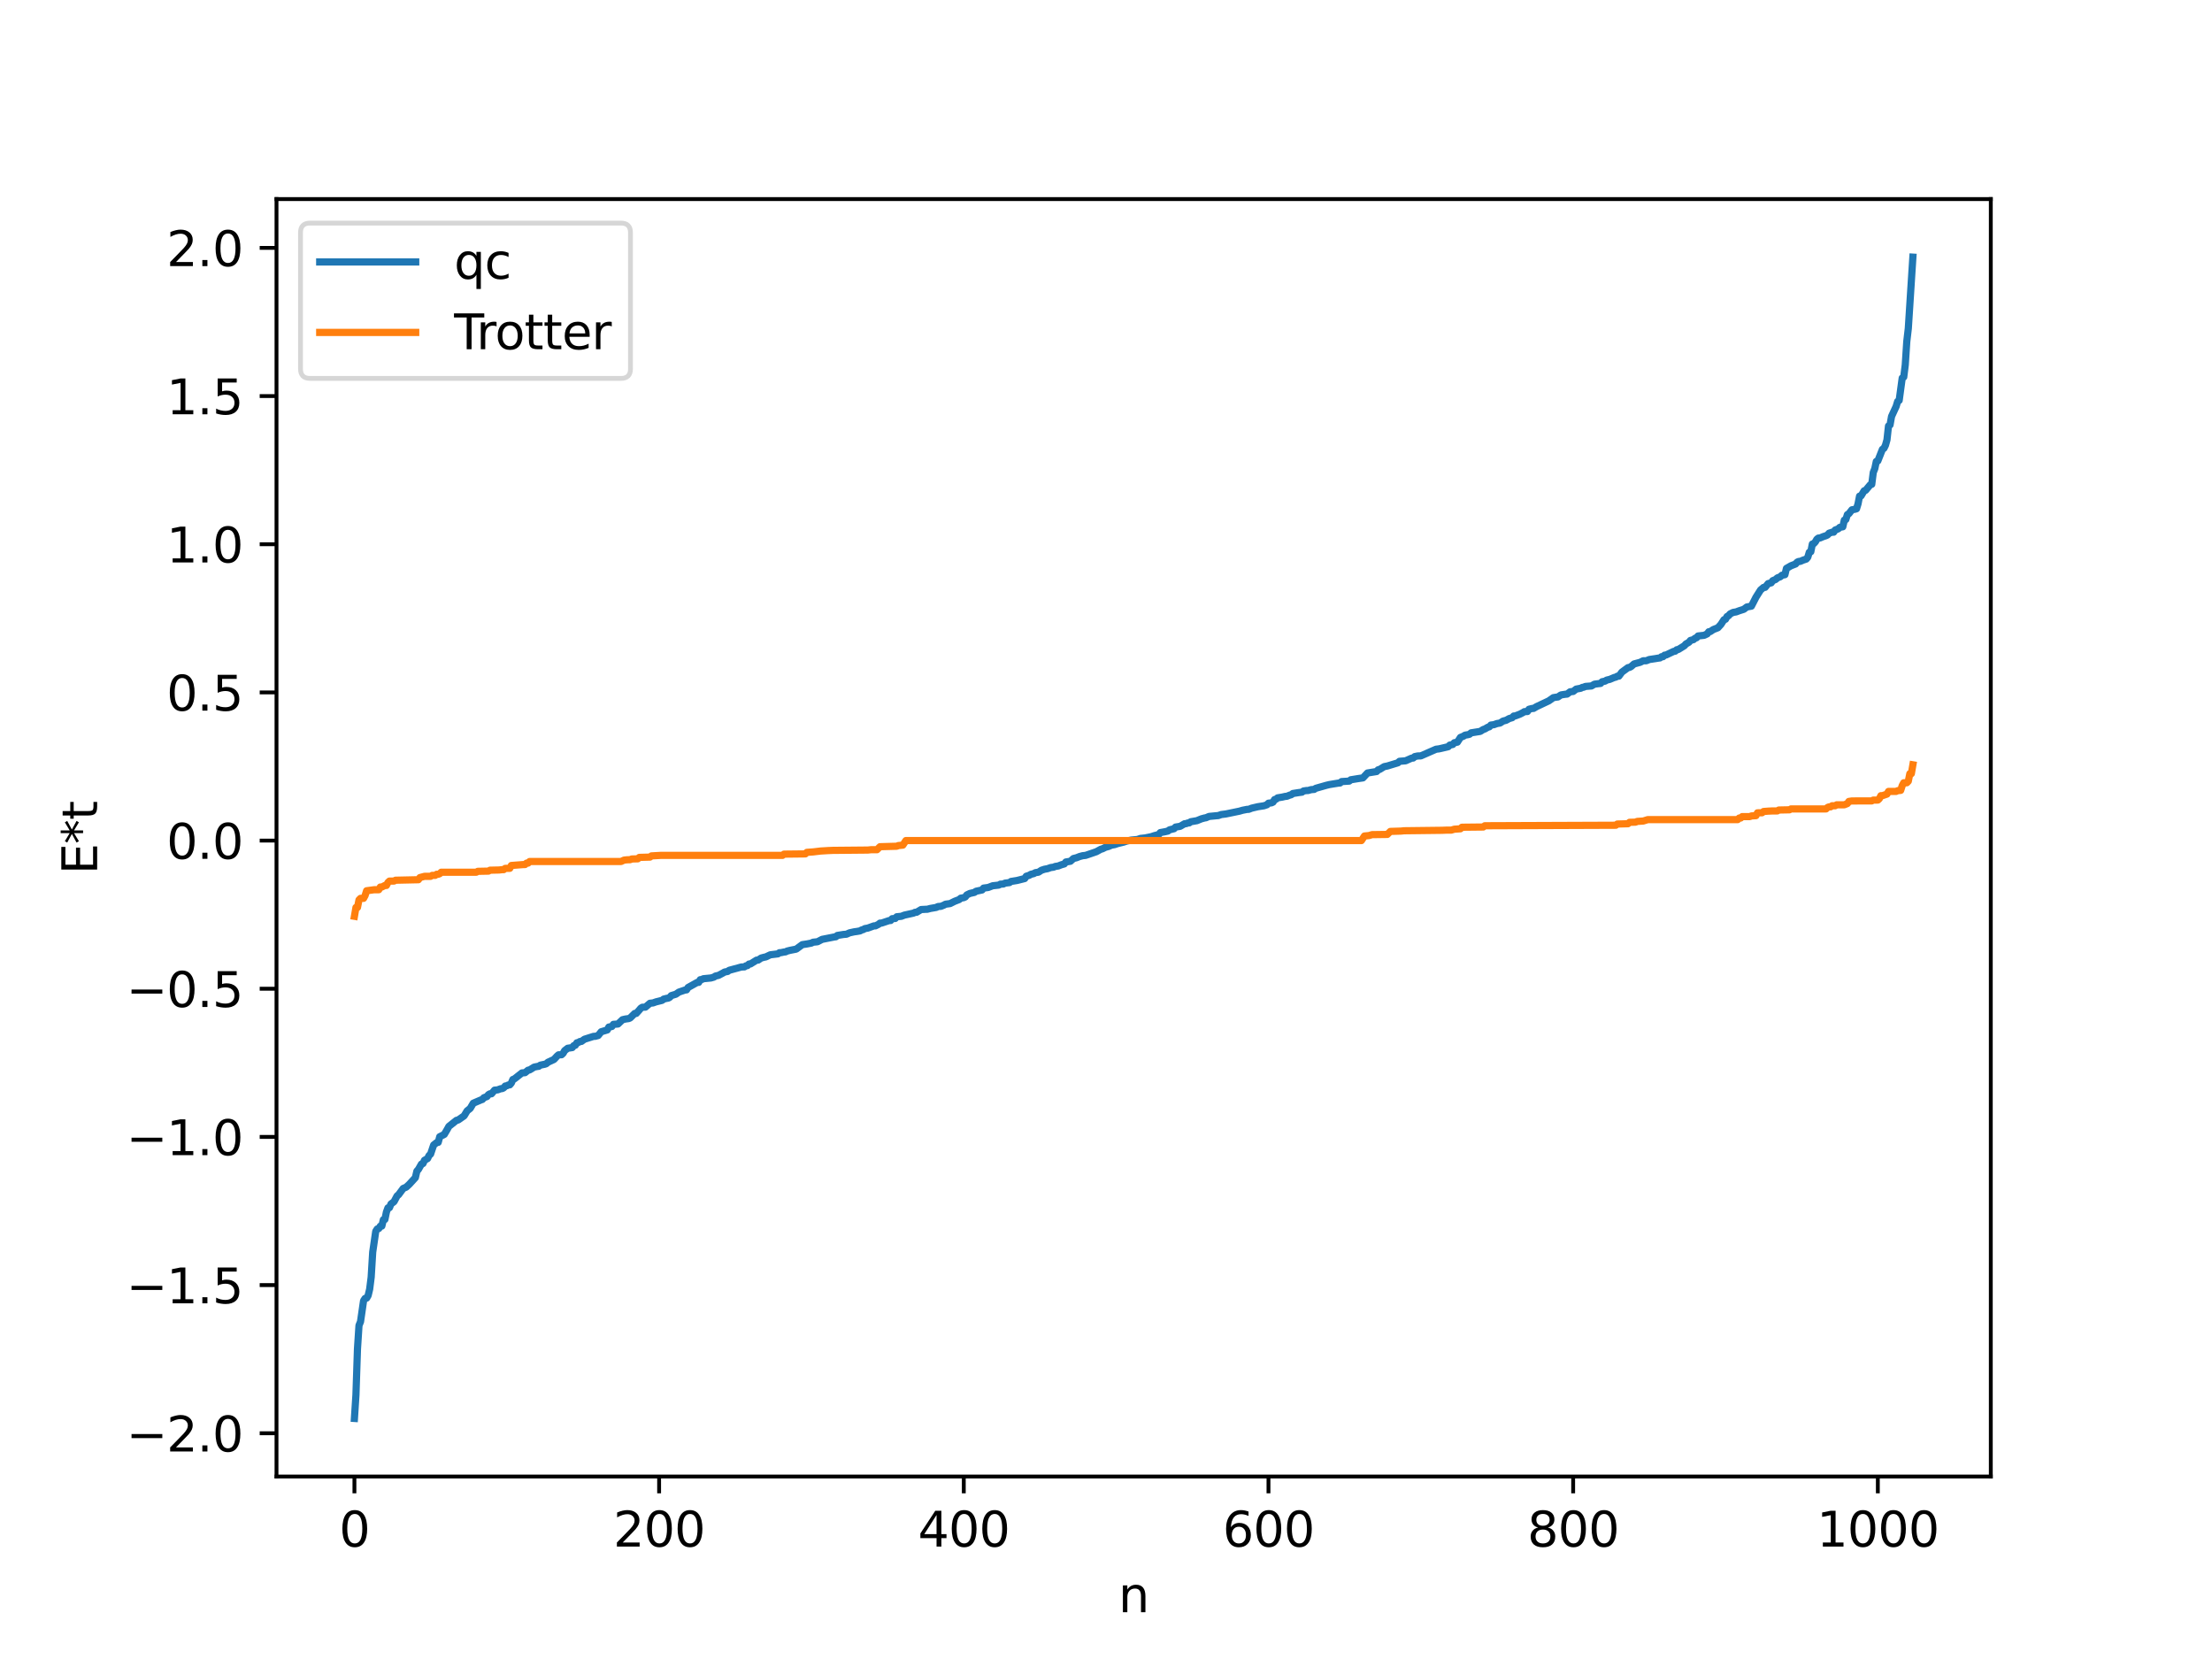 <?xml version="1.0" encoding="utf-8" standalone="no"?>
<!DOCTYPE svg PUBLIC "-//W3C//DTD SVG 1.1//EN"
  "http://www.w3.org/Graphics/SVG/1.1/DTD/svg11.dtd">
<svg xmlns:xlink="http://www.w3.org/1999/xlink" width="460.8pt" height="345.6pt" viewBox="0 0 460.8 345.6" xmlns="http://www.w3.org/2000/svg" version="1.1">
 <defs>
  <style type="text/css">*{stroke-linejoin: round; stroke-linecap: butt}</style>
 </defs>
 <g id="figure_1">
  <g id="patch_1">
   <path d="M 0 345.6 
L 460.8 345.6 
L 460.8 0 
L 0 0 
z
" style="fill: #ffffff"/>
  </g>
  <g id="axes_1">
   <g id="patch_2">
    <path d="M 57.6 307.584 
L 414.72 307.584 
L 414.72 41.472 
L 57.6 41.472 
z
" style="fill: #ffffff"/>
   </g>
   <g id="matplotlib.axis_1">
    <g id="xtick_1">
     <g id="line2d_1">
      <defs>
       <path id="m4f296796f5" d="M 0 0 
L 0 3.5 
" style="stroke: #000000; stroke-width: 0.8"/>
      </defs>
      <g>
       <use xlink:href="#m4f296796f5" x="73.833" y="307.584" style="stroke: #000000; stroke-width: 0.8"/>
      </g>
     </g>
     <g id="text_1">
      <!-- 0 -->
      <g transform="translate(70.651 322.182) scale(0.1 -0.1)">
       <defs>
        <path id="DejaVuSans-30" d="M 2034 4250 
Q 1547 4250 1301 3770 
Q 1056 3291 1056 2328 
Q 1056 1369 1301 889 
Q 1547 409 2034 409 
Q 2525 409 2770 889 
Q 3016 1369 3016 2328 
Q 3016 3291 2770 3770 
Q 2525 4250 2034 4250 
z
M 2034 4750 
Q 2819 4750 3233 4129 
Q 3647 3509 3647 2328 
Q 3647 1150 3233 529 
Q 2819 -91 2034 -91 
Q 1250 -91 836 529 
Q 422 1150 422 2328 
Q 422 3509 836 4129 
Q 1250 4750 2034 4750 
z
" transform="scale(0.016)"/>
       </defs>
       <use xlink:href="#DejaVuSans-30"/>
      </g>
     </g>
    </g>
    <g id="xtick_2">
     <g id="line2d_2">
      <g>
       <use xlink:href="#m4f296796f5" x="137.304" y="307.584" style="stroke: #000000; stroke-width: 0.8"/>
      </g>
     </g>
     <g id="text_2">
      <!-- 200 -->
      <g transform="translate(127.76 322.182) scale(0.1 -0.1)">
       <defs>
        <path id="DejaVuSans-32" d="M 1228 531 
L 3431 531 
L 3431 0 
L 469 0 
L 469 531 
Q 828 903 1448 1529 
Q 2069 2156 2228 2338 
Q 2531 2678 2651 2914 
Q 2772 3150 2772 3378 
Q 2772 3750 2511 3984 
Q 2250 4219 1831 4219 
Q 1534 4219 1204 4116 
Q 875 4013 500 3803 
L 500 4441 
Q 881 4594 1212 4672 
Q 1544 4750 1819 4750 
Q 2544 4750 2975 4387 
Q 3406 4025 3406 3419 
Q 3406 3131 3298 2873 
Q 3191 2616 2906 2266 
Q 2828 2175 2409 1742 
Q 1991 1309 1228 531 
z
" transform="scale(0.016)"/>
       </defs>
       <use xlink:href="#DejaVuSans-32"/>
       <use xlink:href="#DejaVuSans-30" x="63.623"/>
       <use xlink:href="#DejaVuSans-30" x="127.246"/>
      </g>
     </g>
    </g>
    <g id="xtick_3">
     <g id="line2d_3">
      <g>
       <use xlink:href="#m4f296796f5" x="200.775" y="307.584" style="stroke: #000000; stroke-width: 0.8"/>
      </g>
     </g>
     <g id="text_3">
      <!-- 400 -->
      <g transform="translate(191.231 322.182) scale(0.1 -0.1)">
       <defs>
        <path id="DejaVuSans-34" d="M 2419 4116 
L 825 1625 
L 2419 1625 
L 2419 4116 
z
M 2253 4666 
L 3047 4666 
L 3047 1625 
L 3713 1625 
L 3713 1100 
L 3047 1100 
L 3047 0 
L 2419 0 
L 2419 1100 
L 313 1100 
L 313 1709 
L 2253 4666 
z
" transform="scale(0.016)"/>
       </defs>
       <use xlink:href="#DejaVuSans-34"/>
       <use xlink:href="#DejaVuSans-30" x="63.623"/>
       <use xlink:href="#DejaVuSans-30" x="127.246"/>
      </g>
     </g>
    </g>
    <g id="xtick_4">
     <g id="line2d_4">
      <g>
       <use xlink:href="#m4f296796f5" x="264.246" y="307.584" style="stroke: #000000; stroke-width: 0.8"/>
      </g>
     </g>
     <g id="text_4">
      <!-- 600 -->
      <g transform="translate(254.702 322.182) scale(0.1 -0.1)">
       <defs>
        <path id="DejaVuSans-36" d="M 2113 2584 
Q 1688 2584 1439 2293 
Q 1191 2003 1191 1497 
Q 1191 994 1439 701 
Q 1688 409 2113 409 
Q 2538 409 2786 701 
Q 3034 994 3034 1497 
Q 3034 2003 2786 2293 
Q 2538 2584 2113 2584 
z
M 3366 4563 
L 3366 3988 
Q 3128 4100 2886 4159 
Q 2644 4219 2406 4219 
Q 1781 4219 1451 3797 
Q 1122 3375 1075 2522 
Q 1259 2794 1537 2939 
Q 1816 3084 2150 3084 
Q 2853 3084 3261 2657 
Q 3669 2231 3669 1497 
Q 3669 778 3244 343 
Q 2819 -91 2113 -91 
Q 1303 -91 875 529 
Q 447 1150 447 2328 
Q 447 3434 972 4092 
Q 1497 4750 2381 4750 
Q 2619 4750 2861 4703 
Q 3103 4656 3366 4563 
z
" transform="scale(0.016)"/>
       </defs>
       <use xlink:href="#DejaVuSans-36"/>
       <use xlink:href="#DejaVuSans-30" x="63.623"/>
       <use xlink:href="#DejaVuSans-30" x="127.246"/>
      </g>
     </g>
    </g>
    <g id="xtick_5">
     <g id="line2d_5">
      <g>
       <use xlink:href="#m4f296796f5" x="327.717" y="307.584" style="stroke: #000000; stroke-width: 0.8"/>
      </g>
     </g>
     <g id="text_5">
      <!-- 800 -->
      <g transform="translate(318.173 322.182) scale(0.1 -0.1)">
       <defs>
        <path id="DejaVuSans-38" d="M 2034 2216 
Q 1584 2216 1326 1975 
Q 1069 1734 1069 1313 
Q 1069 891 1326 650 
Q 1584 409 2034 409 
Q 2484 409 2743 651 
Q 3003 894 3003 1313 
Q 3003 1734 2745 1975 
Q 2488 2216 2034 2216 
z
M 1403 2484 
Q 997 2584 770 2862 
Q 544 3141 544 3541 
Q 544 4100 942 4425 
Q 1341 4750 2034 4750 
Q 2731 4750 3128 4425 
Q 3525 4100 3525 3541 
Q 3525 3141 3298 2862 
Q 3072 2584 2669 2484 
Q 3125 2378 3379 2068 
Q 3634 1759 3634 1313 
Q 3634 634 3220 271 
Q 2806 -91 2034 -91 
Q 1263 -91 848 271 
Q 434 634 434 1313 
Q 434 1759 690 2068 
Q 947 2378 1403 2484 
z
M 1172 3481 
Q 1172 3119 1398 2916 
Q 1625 2713 2034 2713 
Q 2441 2713 2670 2916 
Q 2900 3119 2900 3481 
Q 2900 3844 2670 4047 
Q 2441 4250 2034 4250 
Q 1625 4250 1398 4047 
Q 1172 3844 1172 3481 
z
" transform="scale(0.016)"/>
       </defs>
       <use xlink:href="#DejaVuSans-38"/>
       <use xlink:href="#DejaVuSans-30" x="63.623"/>
       <use xlink:href="#DejaVuSans-30" x="127.246"/>
      </g>
     </g>
    </g>
    <g id="xtick_6">
     <g id="line2d_6">
      <g>
       <use xlink:href="#m4f296796f5" x="391.188" y="307.584" style="stroke: #000000; stroke-width: 0.8"/>
      </g>
     </g>
     <g id="text_6">
      <!-- 1000 -->
      <g transform="translate(378.463 322.182) scale(0.1 -0.1)">
       <defs>
        <path id="DejaVuSans-31" d="M 794 531 
L 1825 531 
L 1825 4091 
L 703 3866 
L 703 4441 
L 1819 4666 
L 2450 4666 
L 2450 531 
L 3481 531 
L 3481 0 
L 794 0 
L 794 531 
z
" transform="scale(0.016)"/>
       </defs>
       <use xlink:href="#DejaVuSans-31"/>
       <use xlink:href="#DejaVuSans-30" x="63.623"/>
       <use xlink:href="#DejaVuSans-30" x="127.246"/>
       <use xlink:href="#DejaVuSans-30" x="190.869"/>
      </g>
     </g>
    </g>
    <g id="text_7">
     <!-- n -->
     <g transform="translate(232.991 335.861) scale(0.1 -0.1)">
      <defs>
       <path id="DejaVuSans-6e" d="M 3513 2113 
L 3513 0 
L 2938 0 
L 2938 2094 
Q 2938 2591 2744 2837 
Q 2550 3084 2163 3084 
Q 1697 3084 1428 2787 
Q 1159 2491 1159 1978 
L 1159 0 
L 581 0 
L 581 3500 
L 1159 3500 
L 1159 2956 
Q 1366 3272 1645 3428 
Q 1925 3584 2291 3584 
Q 2894 3584 3203 3211 
Q 3513 2838 3513 2113 
z
" transform="scale(0.016)"/>
      </defs>
      <use xlink:href="#DejaVuSans-6e"/>
     </g>
    </g>
   </g>
   <g id="matplotlib.axis_2">
    <g id="ytick_1">
     <g id="line2d_7">
      <defs>
       <path id="m89097f9c79" d="M 0 0 
L -3.5 0 
" style="stroke: #000000; stroke-width: 0.8"/>
      </defs>
      <g>
       <use xlink:href="#m89097f9c79" x="57.6" y="298.573" style="stroke: #000000; stroke-width: 0.8"/>
      </g>
     </g>
     <g id="text_8">
      <!-- −2.0 -->
      <g transform="translate(26.317 302.372) scale(0.1 -0.1)">
       <defs>
        <path id="DejaVuSans-2212" d="M 678 2272 
L 4684 2272 
L 4684 1741 
L 678 1741 
L 678 2272 
z
" transform="scale(0.016)"/>
        <path id="DejaVuSans-2e" d="M 684 794 
L 1344 794 
L 1344 0 
L 684 0 
L 684 794 
z
" transform="scale(0.016)"/>
       </defs>
       <use xlink:href="#DejaVuSans-2212"/>
       <use xlink:href="#DejaVuSans-32" x="83.789"/>
       <use xlink:href="#DejaVuSans-2e" x="147.412"/>
       <use xlink:href="#DejaVuSans-30" x="179.199"/>
      </g>
     </g>
    </g>
    <g id="ytick_2">
     <g id="line2d_8">
      <g>
       <use xlink:href="#m89097f9c79" x="57.6" y="267.706" style="stroke: #000000; stroke-width: 0.8"/>
      </g>
     </g>
     <g id="text_9">
      <!-- −1.5 -->
      <g transform="translate(26.317 271.505) scale(0.1 -0.1)">
       <defs>
        <path id="DejaVuSans-35" d="M 691 4666 
L 3169 4666 
L 3169 4134 
L 1269 4134 
L 1269 2991 
Q 1406 3038 1543 3061 
Q 1681 3084 1819 3084 
Q 2600 3084 3056 2656 
Q 3513 2228 3513 1497 
Q 3513 744 3044 326 
Q 2575 -91 1722 -91 
Q 1428 -91 1123 -41 
Q 819 9 494 109 
L 494 744 
Q 775 591 1075 516 
Q 1375 441 1709 441 
Q 2250 441 2565 725 
Q 2881 1009 2881 1497 
Q 2881 1984 2565 2268 
Q 2250 2553 1709 2553 
Q 1456 2553 1204 2497 
Q 953 2441 691 2322 
L 691 4666 
z
" transform="scale(0.016)"/>
       </defs>
       <use xlink:href="#DejaVuSans-2212"/>
       <use xlink:href="#DejaVuSans-31" x="83.789"/>
       <use xlink:href="#DejaVuSans-2e" x="147.412"/>
       <use xlink:href="#DejaVuSans-35" x="179.199"/>
      </g>
     </g>
    </g>
    <g id="ytick_3">
     <g id="line2d_9">
      <g>
       <use xlink:href="#m89097f9c79" x="57.6" y="236.839" style="stroke: #000000; stroke-width: 0.8"/>
      </g>
     </g>
     <g id="text_10">
      <!-- −1.0 -->
      <g transform="translate(26.317 240.638) scale(0.1 -0.1)">
       <use xlink:href="#DejaVuSans-2212"/>
       <use xlink:href="#DejaVuSans-31" x="83.789"/>
       <use xlink:href="#DejaVuSans-2e" x="147.412"/>
       <use xlink:href="#DejaVuSans-30" x="179.199"/>
      </g>
     </g>
    </g>
    <g id="ytick_4">
     <g id="line2d_10">
      <g>
       <use xlink:href="#m89097f9c79" x="57.6" y="205.972" style="stroke: #000000; stroke-width: 0.8"/>
      </g>
     </g>
     <g id="text_11">
      <!-- −0.5 -->
      <g transform="translate(26.317 209.772) scale(0.1 -0.1)">
       <use xlink:href="#DejaVuSans-2212"/>
       <use xlink:href="#DejaVuSans-30" x="83.789"/>
       <use xlink:href="#DejaVuSans-2e" x="147.412"/>
       <use xlink:href="#DejaVuSans-35" x="179.199"/>
      </g>
     </g>
    </g>
    <g id="ytick_5">
     <g id="line2d_11">
      <g>
       <use xlink:href="#m89097f9c79" x="57.6" y="175.106" style="stroke: #000000; stroke-width: 0.8"/>
      </g>
     </g>
     <g id="text_12">
      <!-- 0.0 -->
      <g transform="translate(34.697 178.905) scale(0.1 -0.1)">
       <use xlink:href="#DejaVuSans-30"/>
       <use xlink:href="#DejaVuSans-2e" x="63.623"/>
       <use xlink:href="#DejaVuSans-30" x="95.41"/>
      </g>
     </g>
    </g>
    <g id="ytick_6">
     <g id="line2d_12">
      <g>
       <use xlink:href="#m89097f9c79" x="57.6" y="144.239" style="stroke: #000000; stroke-width: 0.8"/>
      </g>
     </g>
     <g id="text_13">
      <!-- 0.5 -->
      <g transform="translate(34.697 148.038) scale(0.1 -0.1)">
       <use xlink:href="#DejaVuSans-30"/>
       <use xlink:href="#DejaVuSans-2e" x="63.623"/>
       <use xlink:href="#DejaVuSans-35" x="95.41"/>
      </g>
     </g>
    </g>
    <g id="ytick_7">
     <g id="line2d_13">
      <g>
       <use xlink:href="#m89097f9c79" x="57.6" y="113.372" style="stroke: #000000; stroke-width: 0.8"/>
      </g>
     </g>
     <g id="text_14">
      <!-- 1.0 -->
      <g transform="translate(34.697 117.171) scale(0.1 -0.1)">
       <use xlink:href="#DejaVuSans-31"/>
       <use xlink:href="#DejaVuSans-2e" x="63.623"/>
       <use xlink:href="#DejaVuSans-30" x="95.41"/>
      </g>
     </g>
    </g>
    <g id="ytick_8">
     <g id="line2d_14">
      <g>
       <use xlink:href="#m89097f9c79" x="57.6" y="82.505" style="stroke: #000000; stroke-width: 0.8"/>
      </g>
     </g>
     <g id="text_15">
      <!-- 1.5 -->
      <g transform="translate(34.697 86.304) scale(0.1 -0.1)">
       <use xlink:href="#DejaVuSans-31"/>
       <use xlink:href="#DejaVuSans-2e" x="63.623"/>
       <use xlink:href="#DejaVuSans-35" x="95.41"/>
      </g>
     </g>
    </g>
    <g id="ytick_9">
     <g id="line2d_15">
      <g>
       <use xlink:href="#m89097f9c79" x="57.6" y="51.638" style="stroke: #000000; stroke-width: 0.8"/>
      </g>
     </g>
     <g id="text_16">
      <!-- 2.0 -->
      <g transform="translate(34.697 55.437) scale(0.1 -0.1)">
       <use xlink:href="#DejaVuSans-32"/>
       <use xlink:href="#DejaVuSans-2e" x="63.623"/>
       <use xlink:href="#DejaVuSans-30" x="95.41"/>
      </g>
     </g>
    </g>
    <g id="text_17">
     <!-- E*t -->
     <g transform="translate(20.238 182.148) rotate(-90) scale(0.1 -0.1)">
      <defs>
       <path id="DejaVuSans-45" d="M 628 4666 
L 3578 4666 
L 3578 4134 
L 1259 4134 
L 1259 2753 
L 3481 2753 
L 3481 2222 
L 1259 2222 
L 1259 531 
L 3634 531 
L 3634 0 
L 628 0 
L 628 4666 
z
" transform="scale(0.016)"/>
       <path id="DejaVuSans-2a" d="M 3009 3897 
L 1888 3291 
L 3009 2681 
L 2828 2375 
L 1778 3009 
L 1778 1831 
L 1422 1831 
L 1422 3009 
L 372 2375 
L 191 2681 
L 1313 3291 
L 191 3897 
L 372 4206 
L 1422 3572 
L 1422 4750 
L 1778 4750 
L 1778 3572 
L 2828 4206 
L 3009 3897 
z
" transform="scale(0.016)"/>
       <path id="DejaVuSans-74" d="M 1172 4494 
L 1172 3500 
L 2356 3500 
L 2356 3053 
L 1172 3053 
L 1172 1153 
Q 1172 725 1289 603 
Q 1406 481 1766 481 
L 2356 481 
L 2356 0 
L 1766 0 
Q 1100 0 847 248 
Q 594 497 594 1153 
L 594 3053 
L 172 3053 
L 172 3500 
L 594 3500 
L 594 4494 
L 1172 4494 
z
" transform="scale(0.016)"/>
      </defs>
      <use xlink:href="#DejaVuSans-45"/>
      <use xlink:href="#DejaVuSans-2a" x="63.184"/>
      <use xlink:href="#DejaVuSans-74" x="113.184"/>
     </g>
    </g>
   </g>
   <g id="line2d_16">
    <path d="M 73.833 295.488 
L 74.15 290.578 
L 74.467 281.018 
L 74.785 276.108 
L 75.102 275.335 
L 75.737 270.964 
L 76.054 270.482 
L 76.372 270.425 
L 76.689 269.882 
L 77.006 268.553 
L 77.324 266.054 
L 77.641 260.838 
L 78.276 256.493 
L 78.593 256.011 
L 78.91 255.928 
L 79.228 255.427 
L 79.545 255.412 
L 79.862 254.083 
L 80.18 254.04 
L 80.497 252.49 
L 80.815 251.622 
L 81.132 251.583 
L 81.449 250.81 
L 82.084 250.328 
L 82.719 249.13 
L 83.036 248.874 
L 83.988 247.58 
L 84.623 247.302 
L 85.258 246.711 
L 86.527 245.324 
L 86.844 243.964 
L 87.162 243.61 
L 87.796 242.498 
L 88.114 242.391 
L 88.431 241.701 
L 89.066 241.353 
L 89.383 240.71 
L 89.7 240.414 
L 90.335 238.527 
L 90.97 238.025 
L 91.287 237.975 
L 91.605 236.791 
L 92.557 236.313 
L 93.191 235.232 
L 93.509 234.651 
L 95.096 233.386 
L 95.413 233.332 
L 96.682 232.455 
L 97.317 231.403 
L 97.952 230.902 
L 98.586 229.821 
L 100.173 229.14 
L 100.491 229.032 
L 100.808 228.671 
L 101.443 228.433 
L 101.76 228.024 
L 102.077 227.854 
L 102.395 227.852 
L 103.029 227.098 
L 103.664 227.041 
L 104.299 226.802 
L 104.616 226.772 
L 104.934 226.615 
L 105.251 226.239 
L 105.568 226.194 
L 105.886 226.016 
L 106.203 225.992 
L 106.52 225.615 
L 106.838 224.876 
L 107.155 224.755 
L 108.742 223.505 
L 109.377 223.457 
L 110.011 222.944 
L 110.329 222.884 
L 111.281 222.294 
L 111.915 222.171 
L 112.233 222.131 
L 112.55 221.892 
L 113.502 221.695 
L 113.82 221.584 
L 114.137 221.291 
L 115.406 220.705 
L 116.041 220.013 
L 116.358 219.741 
L 116.993 219.718 
L 117.31 219.414 
L 117.628 218.861 
L 118.262 218.374 
L 119.215 218.229 
L 119.532 217.822 
L 119.849 217.747 
L 120.167 217.235 
L 120.484 217.171 
L 120.801 216.966 
L 121.119 216.948 
L 121.753 216.492 
L 123.658 215.89 
L 123.975 215.889 
L 124.61 215.717 
L 125.244 214.934 
L 126.514 214.554 
L 126.831 213.954 
L 127.466 213.839 
L 127.783 213.39 
L 128.735 213.319 
L 129.687 212.418 
L 130.322 212.276 
L 130.957 212.19 
L 131.274 212.056 
L 132.226 211.117 
L 132.543 211.115 
L 133.178 210.406 
L 133.496 210.024 
L 133.813 209.828 
L 134.448 209.804 
L 135.4 208.998 
L 136.034 208.929 
L 136.669 208.704 
L 137.939 208.388 
L 138.256 208.128 
L 138.891 207.974 
L 139.208 207.928 
L 139.525 207.755 
L 139.843 207.401 
L 140.795 207.114 
L 141.429 206.673 
L 142.699 206.24 
L 143.016 206.207 
L 143.334 205.716 
L 145.238 204.657 
L 145.555 204.646 
L 145.872 204.088 
L 146.19 204.058 
L 146.507 203.887 
L 148.094 203.731 
L 148.729 203.549 
L 149.046 203.325 
L 149.681 203.19 
L 150.633 202.682 
L 150.95 202.49 
L 151.585 202.372 
L 151.902 202.132 
L 154.441 201.443 
L 155.076 201.421 
L 155.393 201.197 
L 155.71 201.151 
L 156.028 200.825 
L 156.345 200.806 
L 157.615 200.011 
L 157.932 200.005 
L 158.567 199.576 
L 159.201 199.407 
L 159.519 199.348 
L 160.471 198.901 
L 162.058 198.706 
L 162.375 198.466 
L 162.692 198.458 
L 163.327 198.321 
L 163.644 198.297 
L 163.962 198.129 
L 164.596 197.97 
L 165.866 197.719 
L 167.135 196.787 
L 168.087 196.645 
L 169.039 196.461 
L 169.357 196.285 
L 170.309 196.183 
L 171.261 195.685 
L 173.8 195.186 
L 174.117 195.149 
L 174.434 194.871 
L 175.704 194.666 
L 176.339 194.613 
L 176.973 194.328 
L 177.925 194.118 
L 178.56 194.029 
L 179.195 193.913 
L 179.512 193.712 
L 179.829 193.658 
L 180.147 193.446 
L 180.781 193.339 
L 182.051 192.878 
L 182.368 192.874 
L 183.003 192.561 
L 183.32 192.3 
L 183.638 192.298 
L 185.224 191.77 
L 185.542 191.755 
L 185.859 191.375 
L 186.494 191.335 
L 186.811 190.978 
L 187.763 190.883 
L 188.398 190.635 
L 190.302 190.215 
L 190.62 190.048 
L 190.937 190.046 
L 191.889 189.474 
L 192.841 189.423 
L 193.158 189.418 
L 193.793 189.25 
L 195.062 189.03 
L 195.38 188.85 
L 196.015 188.802 
L 196.649 188.544 
L 196.967 188.363 
L 197.919 188.233 
L 198.871 187.757 
L 199.823 187.39 
L 200.14 187.108 
L 200.775 186.998 
L 201.092 186.845 
L 201.41 186.425 
L 202.044 186.12 
L 202.679 185.973 
L 202.996 185.907 
L 203.314 185.665 
L 204.583 185.397 
L 204.9 185.007 
L 205.853 184.88 
L 206.805 184.519 
L 207.757 184.417 
L 208.074 184.379 
L 208.391 184.187 
L 209.026 184.153 
L 209.343 183.976 
L 210.296 183.86 
L 210.613 183.624 
L 211.882 183.417 
L 213.469 183.017 
L 213.786 182.537 
L 214.421 182.338 
L 214.739 182.139 
L 215.373 181.982 
L 215.691 181.789 
L 216.325 181.697 
L 216.96 181.286 
L 217.595 181.076 
L 218.229 180.96 
L 218.864 180.732 
L 219.499 180.644 
L 219.816 180.499 
L 220.451 180.401 
L 221.086 180.151 
L 221.72 179.97 
L 222.038 179.569 
L 222.99 179.415 
L 223.624 178.841 
L 224.259 178.685 
L 224.894 178.431 
L 225.529 178.261 
L 226.163 178.189 
L 228.385 177.428 
L 229.337 176.904 
L 229.654 176.827 
L 230.289 176.505 
L 230.924 176.334 
L 231.558 176.061 
L 232.193 175.95 
L 232.828 175.734 
L 234.097 175.421 
L 234.732 175.2 
L 235.684 175.001 
L 236.953 174.879 
L 237.588 174.659 
L 238.54 174.559 
L 239.81 174.301 
L 240.444 174.089 
L 241.396 173.843 
L 241.714 173.443 
L 242.666 173.268 
L 243.3 173.127 
L 243.618 172.872 
L 244.57 172.637 
L 244.887 172.294 
L 245.839 172.141 
L 246.791 171.59 
L 247.109 171.585 
L 247.426 171.437 
L 247.743 171.424 
L 248.061 171.183 
L 249.33 170.963 
L 250.282 170.575 
L 250.917 170.403 
L 251.234 170.353 
L 251.869 170.079 
L 253.456 169.924 
L 253.773 169.905 
L 254.408 169.684 
L 255.36 169.566 
L 258.216 168.976 
L 258.851 168.791 
L 259.803 168.603 
L 260.12 168.602 
L 260.755 168.353 
L 262.024 168.057 
L 263.294 167.861 
L 263.929 167.646 
L 264.246 167.319 
L 264.881 167.249 
L 265.198 167.094 
L 265.515 166.561 
L 265.833 166.48 
L 266.15 166.209 
L 267.102 166.053 
L 267.737 165.905 
L 268.054 165.888 
L 268.689 165.635 
L 269.006 165.553 
L 269.324 165.301 
L 270.593 165.102 
L 271.228 165.021 
L 271.545 164.779 
L 272.18 164.68 
L 272.497 164.679 
L 273.132 164.498 
L 273.767 164.446 
L 274.084 164.224 
L 276.305 163.593 
L 276.94 163.44 
L 278.844 163.128 
L 279.162 163.111 
L 279.479 162.817 
L 281.066 162.718 
L 281.383 162.444 
L 282.97 162.185 
L 283.922 162.049 
L 284.874 161.03 
L 286.778 160.722 
L 287.096 160.363 
L 287.413 160.286 
L 288.365 159.698 
L 289 159.577 
L 291.221 158.902 
L 291.539 158.593 
L 292.808 158.489 
L 294.077 157.931 
L 294.395 157.913 
L 294.712 157.614 
L 295.347 157.481 
L 295.981 157.467 
L 299.155 156.076 
L 299.79 155.999 
L 301.694 155.55 
L 302.011 155.216 
L 302.646 155.086 
L 302.963 154.722 
L 303.598 154.605 
L 304.233 153.62 
L 304.867 153.364 
L 305.185 153.148 
L 305.82 153.042 
L 306.137 152.952 
L 306.454 152.665 
L 308.358 152.363 
L 308.993 151.964 
L 309.31 151.867 
L 309.945 151.492 
L 310.262 151.407 
L 310.58 151.043 
L 311.215 150.961 
L 311.849 150.73 
L 312.484 150.623 
L 313.119 150.211 
L 313.753 150.048 
L 314.388 149.693 
L 315.023 149.504 
L 315.34 149.158 
L 315.658 149.141 
L 316.61 148.779 
L 317.244 148.454 
L 317.562 148.249 
L 318.196 148.222 
L 318.514 147.752 
L 319.148 147.589 
L 319.466 147.576 
L 320.1 147.2 
L 322.639 146.004 
L 323.591 145.334 
L 324.226 145.231 
L 324.543 145.194 
L 325.178 144.766 
L 326.13 144.619 
L 326.448 144.595 
L 327.082 144.114 
L 327.717 144.045 
L 328.352 143.55 
L 329.304 143.374 
L 329.621 143.195 
L 329.939 143.153 
L 330.256 142.998 
L 331.525 142.899 
L 332.16 142.527 
L 332.795 142.441 
L 333.429 142.369 
L 333.747 142.019 
L 334.381 141.887 
L 334.699 141.676 
L 335.334 141.529 
L 336.286 141.129 
L 336.603 141.064 
L 336.92 140.864 
L 337.238 140.86 
L 337.872 140.01 
L 339.142 139.083 
L 339.459 139.03 
L 339.777 138.861 
L 340.411 138.31 
L 341.681 137.967 
L 342.315 137.652 
L 342.95 137.647 
L 343.585 137.39 
L 344.854 137.199 
L 345.489 137.094 
L 345.806 137.056 
L 346.124 136.805 
L 346.441 136.8 
L 346.758 136.484 
L 347.076 136.448 
L 348.662 135.694 
L 348.98 135.649 
L 349.297 135.355 
L 349.615 135.306 
L 350.884 134.519 
L 351.201 134.155 
L 351.836 133.797 
L 352.153 133.412 
L 352.788 133.245 
L 353.105 132.958 
L 353.423 132.86 
L 353.74 132.485 
L 355.01 132.345 
L 355.644 132.042 
L 355.962 131.609 
L 356.279 131.569 
L 356.914 131.148 
L 357.866 130.773 
L 358.5 130.079 
L 359.135 129.095 
L 359.453 129.007 
L 359.77 128.433 
L 360.087 128.272 
L 360.405 127.891 
L 361.039 127.575 
L 361.674 127.47 
L 362.309 127.231 
L 363.261 126.929 
L 363.896 126.446 
L 364.848 126.273 
L 365.8 124.412 
L 366.752 122.908 
L 367.386 122.365 
L 367.704 122.356 
L 368.339 121.571 
L 368.973 121.417 
L 369.291 120.966 
L 369.925 120.704 
L 370.243 120.391 
L 370.877 120.15 
L 371.195 119.838 
L 371.829 119.72 
L 372.147 118.409 
L 373.099 117.857 
L 374.051 117.49 
L 374.368 117.118 
L 374.686 116.962 
L 375.003 116.95 
L 375.638 116.678 
L 376.272 116.467 
L 376.59 116.091 
L 376.907 115.046 
L 377.224 114.94 
L 377.542 113.331 
L 377.859 113.225 
L 378.177 112.873 
L 378.494 112.321 
L 378.811 112.087 
L 379.129 112.077 
L 379.763 111.803 
L 380.398 111.592 
L 380.715 111.438 
L 381.033 111.073 
L 381.667 110.864 
L 381.985 110.864 
L 382.302 110.411 
L 382.937 110.171 
L 383.254 109.859 
L 383.889 109.741 
L 384.206 108.35 
L 384.524 108.227 
L 384.841 107.202 
L 385.158 107.012 
L 385.793 106.198 
L 386.428 106.086 
L 386.745 105.989 
L 387.062 104.961 
L 387.38 103.351 
L 387.697 103.294 
L 388.332 102.245 
L 388.649 102.137 
L 389.601 100.998 
L 389.919 100.895 
L 390.236 98.419 
L 390.553 97.628 
L 390.871 96.123 
L 391.188 96.02 
L 392.14 93.605 
L 392.458 93.399 
L 392.775 92.753 
L 393.092 91.624 
L 393.41 88.73 
L 393.727 88.524 
L 394.044 86.749 
L 394.996 84.676 
L 395.314 83.626 
L 395.631 83.419 
L 396.266 78.751 
L 396.583 78.544 
L 396.9 76.012 
L 397.218 71.137 
L 397.535 68.422 
L 398.487 53.568 
L 398.487 53.568 
" clip-path="url(#p4c1fdb9afe)" style="fill: none; stroke: #1f77b4; stroke-width: 1.5; stroke-linecap: square"/>
   </g>
   <g id="line2d_17">
    <path d="M 73.833 190.886 
L 74.15 189.045 
L 74.467 189.045 
L 74.785 187.47 
L 75.102 187.144 
L 75.737 187.144 
L 76.054 186.555 
L 76.372 185.56 
L 77.958 185.346 
L 78.91 185.346 
L 79.228 184.785 
L 79.545 184.785 
L 80.18 184.456 
L 80.497 184.456 
L 80.815 183.836 
L 81.132 183.544 
L 82.084 183.539 
L 82.401 183.366 
L 87.162 183.262 
L 87.479 182.812 
L 88.431 182.557 
L 89.7 182.557 
L 90.018 182.359 
L 90.653 182.359 
L 90.97 182.128 
L 91.287 182.128 
L 91.605 182.007 
L 91.922 181.698 
L 99.221 181.698 
L 99.539 181.514 
L 101.76 181.47 
L 102.077 181.279 
L 103.981 181.236 
L 104.616 181.161 
L 104.934 181.161 
L 105.251 180.899 
L 106.203 180.886 
L 106.52 180.295 
L 109.059 180.1 
L 109.377 180.1 
L 109.694 179.801 
L 110.011 179.801 
L 110.329 179.471 
L 129.37 179.471 
L 130.005 179.175 
L 130.639 179.107 
L 131.274 179.095 
L 131.591 178.942 
L 132.861 178.907 
L 133.178 178.611 
L 135.4 178.549 
L 135.717 178.297 
L 137.621 178.192 
L 163.01 178.192 
L 163.327 177.931 
L 167.77 177.883 
L 168.087 177.559 
L 169.357 177.473 
L 170.943 177.284 
L 172.53 177.189 
L 173.482 177.149 
L 180.781 177.081 
L 181.416 177.013 
L 182.686 177.013 
L 183.32 176.384 
L 186.811 176.287 
L 187.129 176.148 
L 188.081 176.055 
L 188.715 175.106 
L 283.605 175.106 
L 284.239 174.156 
L 285.191 174.063 
L 285.826 173.869 
L 289 173.827 
L 289.634 173.198 
L 291.856 173.13 
L 292.491 173.062 
L 300.424 172.968 
L 301.377 172.928 
L 302.329 172.928 
L 302.963 172.738 
L 304.233 172.652 
L 304.55 172.328 
L 308.993 172.28 
L 309.31 172.019 
L 336.603 171.914 
L 336.92 171.662 
L 339.142 171.6 
L 339.459 171.304 
L 340.729 171.269 
L 341.046 171.116 
L 342.315 171.036 
L 343.267 170.74 
L 361.991 170.74 
L 362.309 170.41 
L 362.626 170.41 
L 362.943 170.111 
L 364.53 170.111 
L 364.848 169.975 
L 365.8 169.917 
L 366.117 169.325 
L 367.069 169.312 
L 367.386 169.05 
L 368.339 168.975 
L 369.291 168.932 
L 370.243 168.932 
L 370.56 168.741 
L 372.781 168.697 
L 373.099 168.513 
L 380.398 168.513 
L 380.715 168.204 
L 381.033 168.083 
L 381.35 168.083 
L 381.667 167.852 
L 382.302 167.852 
L 382.62 167.654 
L 384.206 167.654 
L 384.841 167.399 
L 385.158 166.949 
L 385.793 166.855 
L 389.601 166.845 
L 389.919 166.845 
L 390.236 166.672 
L 391.188 166.667 
L 391.505 166.375 
L 391.823 165.755 
L 392.14 165.755 
L 393.092 165.426 
L 393.41 164.866 
L 394.996 164.866 
L 395.314 164.712 
L 395.948 164.651 
L 396.266 163.656 
L 396.583 163.068 
L 397.218 163.068 
L 397.535 162.741 
L 397.853 161.167 
L 398.17 161.167 
L 398.487 159.325 
L 398.487 159.325 
" clip-path="url(#p4c1fdb9afe)" style="fill: none; stroke: #ff7f0e; stroke-width: 1.5; stroke-linecap: square"/>
   </g>
   <g id="patch_3">
    <path d="M 57.6 307.584 
L 57.6 41.472 
" style="fill: none; stroke: #000000; stroke-width: 0.8; stroke-linejoin: miter; stroke-linecap: square"/>
   </g>
   <g id="patch_4">
    <path d="M 414.72 307.584 
L 414.72 41.472 
" style="fill: none; stroke: #000000; stroke-width: 0.8; stroke-linejoin: miter; stroke-linecap: square"/>
   </g>
   <g id="patch_5">
    <path d="M 57.6 307.584 
L 414.72 307.584 
" style="fill: none; stroke: #000000; stroke-width: 0.8; stroke-linejoin: miter; stroke-linecap: square"/>
   </g>
   <g id="patch_6">
    <path d="M 57.6 41.472 
L 414.72 41.472 
" style="fill: none; stroke: #000000; stroke-width: 0.8; stroke-linejoin: miter; stroke-linecap: square"/>
   </g>
   <g id="legend_1">
    <g id="patch_7">
     <path d="M 64.6 78.828 
L 129.342 78.828 
Q 131.342 78.828 131.342 76.828 
L 131.342 48.472 
Q 131.342 46.472 129.342 46.472 
L 64.6 46.472 
Q 62.6 46.472 62.6 48.472 
L 62.6 76.828 
Q 62.6 78.828 64.6 78.828 
z
" style="fill: #ffffff; opacity: 0.8; stroke: #cccccc; stroke-linejoin: miter"/>
    </g>
    <g id="line2d_18">
     <path d="M 66.6 54.57 
L 76.6 54.57 
L 86.6 54.57 
" style="fill: none; stroke: #1f77b4; stroke-width: 1.5; stroke-linecap: square"/>
    </g>
    <g id="text_18">
     <!-- qc -->
     <g transform="translate(94.6 58.07) scale(0.1 -0.1)">
      <defs>
       <path id="DejaVuSans-71" d="M 947 1747 
Q 947 1113 1208 752 
Q 1469 391 1925 391 
Q 2381 391 2643 752 
Q 2906 1113 2906 1747 
Q 2906 2381 2643 2742 
Q 2381 3103 1925 3103 
Q 1469 3103 1208 2742 
Q 947 2381 947 1747 
z
M 2906 525 
Q 2725 213 2448 61 
Q 2172 -91 1784 -91 
Q 1150 -91 751 415 
Q 353 922 353 1747 
Q 353 2572 751 3078 
Q 1150 3584 1784 3584 
Q 2172 3584 2448 3432 
Q 2725 3281 2906 2969 
L 2906 3500 
L 3481 3500 
L 3481 -1331 
L 2906 -1331 
L 2906 525 
z
" transform="scale(0.016)"/>
       <path id="DejaVuSans-63" d="M 3122 3366 
L 3122 2828 
Q 2878 2963 2633 3030 
Q 2388 3097 2138 3097 
Q 1578 3097 1268 2742 
Q 959 2388 959 1747 
Q 959 1106 1268 751 
Q 1578 397 2138 397 
Q 2388 397 2633 464 
Q 2878 531 3122 666 
L 3122 134 
Q 2881 22 2623 -34 
Q 2366 -91 2075 -91 
Q 1284 -91 818 406 
Q 353 903 353 1747 
Q 353 2603 823 3093 
Q 1294 3584 2113 3584 
Q 2378 3584 2631 3529 
Q 2884 3475 3122 3366 
z
" transform="scale(0.016)"/>
      </defs>
      <use xlink:href="#DejaVuSans-71"/>
      <use xlink:href="#DejaVuSans-63" x="63.477"/>
     </g>
    </g>
    <g id="line2d_19">
     <path d="M 66.6 69.249 
L 76.6 69.249 
L 86.6 69.249 
" style="fill: none; stroke: #ff7f0e; stroke-width: 1.5; stroke-linecap: square"/>
    </g>
    <g id="text_19">
     <!-- Trotter -->
     <g transform="translate(94.6 72.749) scale(0.1 -0.1)">
      <defs>
       <path id="DejaVuSans-54" d="M -19 4666 
L 3928 4666 
L 3928 4134 
L 2272 4134 
L 2272 0 
L 1638 0 
L 1638 4134 
L -19 4134 
L -19 4666 
z
" transform="scale(0.016)"/>
       <path id="DejaVuSans-72" d="M 2631 2963 
Q 2534 3019 2420 3045 
Q 2306 3072 2169 3072 
Q 1681 3072 1420 2755 
Q 1159 2438 1159 1844 
L 1159 0 
L 581 0 
L 581 3500 
L 1159 3500 
L 1159 2956 
Q 1341 3275 1631 3429 
Q 1922 3584 2338 3584 
Q 2397 3584 2469 3576 
Q 2541 3569 2628 3553 
L 2631 2963 
z
" transform="scale(0.016)"/>
       <path id="DejaVuSans-6f" d="M 1959 3097 
Q 1497 3097 1228 2736 
Q 959 2375 959 1747 
Q 959 1119 1226 758 
Q 1494 397 1959 397 
Q 2419 397 2687 759 
Q 2956 1122 2956 1747 
Q 2956 2369 2687 2733 
Q 2419 3097 1959 3097 
z
M 1959 3584 
Q 2709 3584 3137 3096 
Q 3566 2609 3566 1747 
Q 3566 888 3137 398 
Q 2709 -91 1959 -91 
Q 1206 -91 779 398 
Q 353 888 353 1747 
Q 353 2609 779 3096 
Q 1206 3584 1959 3584 
z
" transform="scale(0.016)"/>
       <path id="DejaVuSans-65" d="M 3597 1894 
L 3597 1613 
L 953 1613 
Q 991 1019 1311 708 
Q 1631 397 2203 397 
Q 2534 397 2845 478 
Q 3156 559 3463 722 
L 3463 178 
Q 3153 47 2828 -22 
Q 2503 -91 2169 -91 
Q 1331 -91 842 396 
Q 353 884 353 1716 
Q 353 2575 817 3079 
Q 1281 3584 2069 3584 
Q 2775 3584 3186 3129 
Q 3597 2675 3597 1894 
z
M 3022 2063 
Q 3016 2534 2758 2815 
Q 2500 3097 2075 3097 
Q 1594 3097 1305 2825 
Q 1016 2553 972 2059 
L 3022 2063 
z
" transform="scale(0.016)"/>
      </defs>
      <use xlink:href="#DejaVuSans-54"/>
      <use xlink:href="#DejaVuSans-72" x="46.334"/>
      <use xlink:href="#DejaVuSans-6f" x="85.197"/>
      <use xlink:href="#DejaVuSans-74" x="146.379"/>
      <use xlink:href="#DejaVuSans-74" x="185.588"/>
      <use xlink:href="#DejaVuSans-65" x="224.797"/>
      <use xlink:href="#DejaVuSans-72" x="286.32"/>
     </g>
    </g>
   </g>
  </g>
 </g>
 <defs>
  <clipPath id="p4c1fdb9afe">
   <rect x="57.6" y="41.472" width="357.12" height="266.112"/>
  </clipPath>
 </defs>
</svg>
